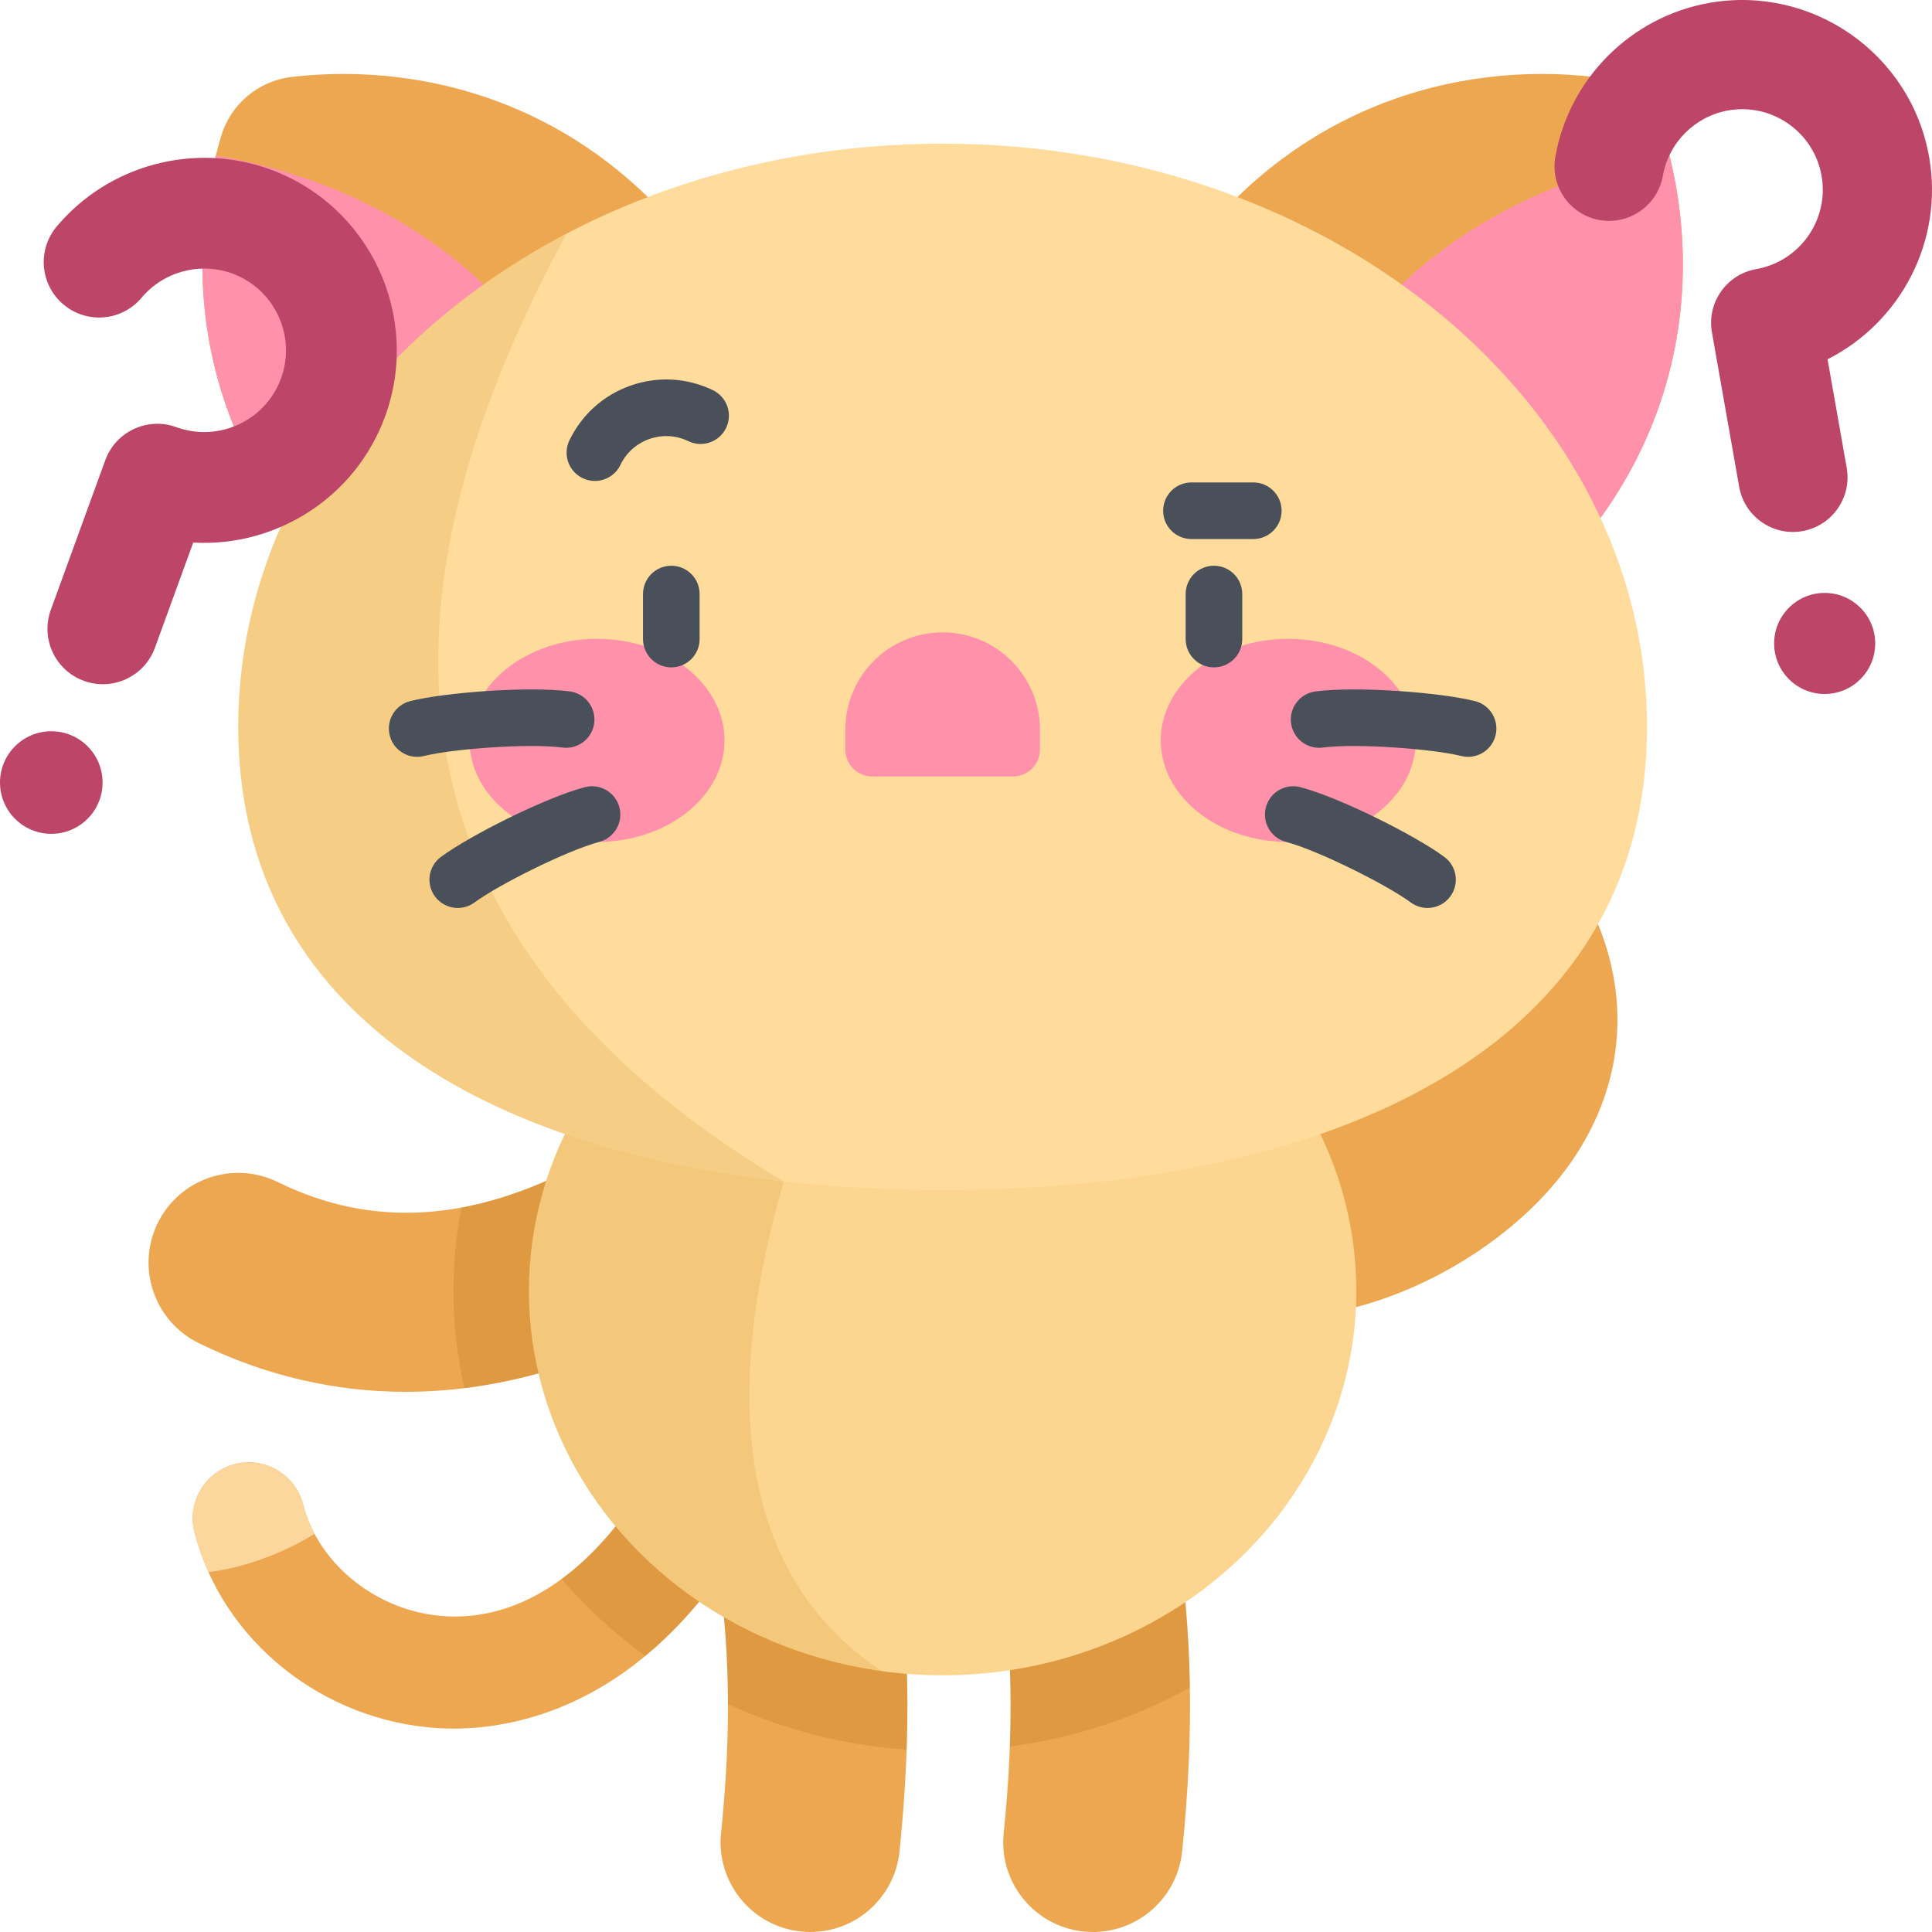 <?xml version="1.0" encoding="iso-8859-1"?>
<!-- Generator: Adobe Illustrator 19.0.0, SVG Export Plug-In . SVG Version: 6.00 Build 0)  -->
<svg version="1.1" id="Capa_1" xmlns="http://www.w3.org/2000/svg" xmlns:xlink="http://www.w3.org/1999/xlink" x="0px" y="0px"
	 viewBox="0 0 512 512" style="enable-background:new 0 0 512 512;" xml:space="preserve">
<path style="fill:#EDA751;" d="M120.203,458.096c-1.383,0-2.669-0.042-3.844-0.109c-30.752-1.768-57.406-23.107-64.818-51.894
	c-2.046-7.946,2.737-16.047,10.683-18.094c7.944-2.046,16.047,2.737,18.092,10.684c4.16,16.156,20.034,28.62,37.747,29.638
	c26.267,1.524,50.369-21.05,66.062-61.895c2.943-7.66,11.538-11.486,19.197-8.54c7.66,2.942,11.484,11.538,8.541,19.197
	C184.374,448.636,141.106,458.096,120.203,458.096z"/>
<path style="fill:#FCD79D;" d="M80.317,398.683c-2.046-7.946-10.148-12.73-18.092-10.683c-7.946,2.046-12.73,10.147-10.683,18.093
	c0.936,3.637,2.182,7.154,3.702,10.529c8.281-1,18.839-4.34,28.119-10.156C82.05,403.999,81.015,401.395,80.317,398.683z"/>
<g>
	<path style="fill:#EDA751;" d="M214.762,512c-0.819,0-1.645-0.043-2.477-0.129c-13.059-1.352-22.55-13.034-21.197-26.094
		c2.811-27.151,2.399-50.988-1.261-72.872c-2.165-12.948,6.577-25.201,19.526-27.367c12.955-2.168,25.202,6.578,27.367,19.527
		c4.372,26.15,4.915,54.153,1.659,85.608C237.111,502.901,226.79,512,214.762,512z"/>
	<path style="fill:#EDA751;" d="M289.659,512c-0.819,0-1.645-0.043-2.477-0.129c-13.059-1.352-22.55-13.034-21.197-26.094
		c2.811-27.152,2.399-50.989-1.26-72.872c-2.165-12.948,6.577-25.201,19.526-27.367c12.954-2.168,25.202,6.578,27.367,19.527
		c4.372,26.149,4.915,54.152,1.658,85.608C312.009,502.901,301.688,512,289.659,512z"/>
	<path style="fill:#EDA751;" d="M107.499,368.844c-18.862,0-37.281-4.295-54.83-12.905c-11.787-5.783-16.654-20.026-10.87-31.812
		c5.783-11.786,20.026-16.652,31.812-10.87c24.975,12.253,51.278,10.678,80.416-4.812c11.592-6.164,25.987-1.762,32.149,9.83
		c6.164,11.592,1.762,25.987-9.83,32.149C153.27,362.692,130.068,368.844,107.499,368.844z"/>
	<path style="fill:#EDA751;" d="M340.906,348.939c-3.527,0-6.923-0.32-10.13-0.987c-12.853-2.673-21.106-15.261-18.433-28.114
		c2.668-12.824,15.2-21.073,28.022-18.452c6.502,0.809,28.344-7.321,37.452-21.281c4.626-7.089,4.461-13.332-0.567-21.548
		c-6.854-11.198-3.332-25.831,7.866-32.685c11.196-6.855,25.832-3.333,32.685,7.866c15.02,24.54,14.406,51.726-1.685,74.587
		C399.604,331.785,366.746,348.939,340.906,348.939z"/>
</g>
<g>
	<path style="opacity:0.2;fill:#A35F00;enable-background:new    ;" d="M315.322,447.242c-0.221-14.697-1.449-28.686-3.705-42.177
		c-2.165-12.949-14.412-21.695-27.367-19.527c-12.949,2.166-21.691,14.419-19.526,27.367c2.591,15.5,3.546,31.986,2.888,49.929
		C284.815,460.603,300.949,455.188,315.322,447.242z"/>
	<path style="opacity:0.2;fill:#A35F00;enable-background:new    ;" d="M209.352,385.539c-12.949,2.166-21.691,14.419-19.526,27.367
		c2.042,12.214,3.07,25.038,3.094,38.704c14.479,6.675,30.465,10.888,47.339,12.048c0.71-20.82-0.46-40.169-3.541-58.592
		C234.553,392.116,222.307,383.37,209.352,385.539z"/>
	<path style="opacity:0.2;fill:#A35F00;enable-background:new    ;" d="M203.324,357.886c-7.66-2.946-16.254,0.88-19.197,8.54
		c-9.263,24.11-21.457,41.847-35.296,52.026c6.51,7.595,13.966,14.442,22.2,20.384c14.508-12.01,29.106-31.228,40.833-61.752
		C214.807,369.424,210.982,360.829,203.324,357.886z"/>
	<path style="opacity:0.2;fill:#A35F00;enable-background:new    ;" d="M154.027,308.443c-10.948,5.82-21.496,9.675-31.724,11.571
		c-1.401,7.167-2.139,14.548-2.139,22.09c0,8.835,1.014,17.45,2.923,25.757c17.597-2.17,35.465-7.978,53.26-17.439
		c11.592-6.162,15.994-20.557,9.83-32.149C180.014,306.681,165.619,302.28,154.027,308.443z"/>
</g>
<ellipse style="fill:#FCD690;" cx="249.807" cy="342.1" rx="109.64" ry="101.88"/>
<path style="opacity:0.15;fill:#C17A00;enable-background:new    ;" d="M233.796,442.904
	c-50.104-32.895-34.576-100.316-26.071-129.801V248c-39.669,15.335-67.563,51.69-67.563,94.104
	C140.163,393.319,180.831,435.702,233.796,442.904z"/>
<path style="fill:#EDA751;" d="M183.083,165.438c21.455-18.003,35.78-48.224,5.517-92.9
	c-30.501-45.029-75.913-56.316-111.366-52.139c-8.741,1.03-16.074,7.184-18.606,15.613c-10.27,34.189-7.04,80.871,32.008,118.728
	C129.378,192.3,161.628,183.441,183.083,165.438z"/>
<path style="fill:#FF91AB;" d="M57.2,41.243c-8.419,33.615-3.659,77.534,33.435,113.497c33.58,32.556,62.277,30.23,83.301,17.311
	C159.477,73.896,96.315,47.867,57.2,41.243z"/>
<path style="fill:#EDA751;" d="M316.534,165.438c-21.455-18.003-35.78-48.224-5.517-92.9
	c30.501-45.029,75.913-56.316,111.366-52.139c8.741,1.03,16.074,7.184,18.606,15.613c10.27,34.189,7.04,80.871-32.008,118.728
	C370.238,192.3,337.988,183.441,316.534,165.438z"/>
<path style="fill:#FF91AB;" d="M442.415,41.243c8.419,33.615,3.659,77.534-33.435,113.497c-33.58,32.556-62.277,30.23-83.301,17.311
	C340.138,73.896,403.301,47.867,442.415,41.243z"/>
<path style="fill:#FFDC9C;" d="M436.475,192.61c0,85.35-83.574,122.732-186.668,122.732S63.139,277.96,63.139,192.61
	S146.714,38.071,249.807,38.071S436.475,107.26,436.475,192.61z"/>
<path style="opacity:0.15;fill:#C17A00;enable-background:new    ;" d="M150.137,61.931C97.857,89.318,63.139,137.605,63.139,192.61
	c0,73.369,61.759,111.292,144.586,120.493C88.829,242.083,104.336,146.554,150.137,61.931z"/>
<g>
	<ellipse style="fill:#FF91AB;" cx="158.208" cy="196.21" rx="33.798" ry="26.915"/>
	<ellipse style="fill:#FF91AB;" cx="341.408" cy="196.21" rx="33.798" ry="26.915"/>
</g>
<g>
	<path style="fill:#495059;" d="M177.906,176.86c-4.142,0-7.5-3.357-7.5-7.5v-11.936c0-4.143,3.358-7.5,7.5-7.5s7.5,3.357,7.5,7.5
		v11.936C185.406,173.503,182.048,176.86,177.906,176.86z"/>
	<path style="fill:#495059;" d="M321.71,176.86c-4.142,0-7.5-3.357-7.5-7.5v-11.936c0-4.143,3.358-7.5,7.5-7.5s7.5,3.357,7.5,7.5
		v11.936C329.21,173.503,325.852,176.86,321.71,176.86z"/>
	<path style="fill:#495059;" d="M110.55,200.573c-3.36,0-6.418-2.275-7.271-5.684c-1.004-4.018,1.439-8.09,5.458-9.095
		c9.307-2.325,31.481-3.981,42.278-2.556c4.106,0.543,6.995,4.313,6.453,8.419c-0.543,4.106-4.309,6.996-8.419,6.452
		c-8.755-1.159-29.016,0.321-36.675,2.237C111.764,200.5,111.152,200.573,110.55,200.573z"/>
	<path style="fill:#495059;" d="M121.315,240.621c-2.3,0-4.569-1.055-6.04-3.047c-2.46-3.332-1.753-8.027,1.579-10.488
		c7.715-5.695,27.584-15.676,38.115-18.473c4.003-1.061,8.11,1.321,9.174,5.324c1.063,4.004-1.321,8.11-5.324,9.174
		c-8.539,2.267-26.707,11.355-33.056,16.043C124.423,240.144,122.862,240.621,121.315,240.621z"/>
	<path style="fill:#495059;" d="M389.065,200.573c-0.603,0-1.214-0.073-1.825-0.225c-7.659-1.916-27.921-3.398-36.675-2.237
		c-4.111,0.545-7.875-2.347-8.418-6.452c-0.543-4.106,2.346-7.876,6.453-8.419c10.797-1.427,32.972,0.229,42.278,2.556
		c4.018,1.005,6.462,5.076,5.457,9.095C395.483,198.298,392.426,200.573,389.065,200.573z"/>
	<path style="fill:#495059;" d="M378.301,240.621c-1.547,0-3.108-0.478-4.449-1.467c-6.349-4.688-24.517-13.776-33.056-16.043
		c-4.003-1.063-6.387-5.17-5.324-9.174c1.064-4.003,5.172-6.384,9.174-5.324c10.531,2.797,30.4,12.777,38.115,18.473
		c3.333,2.461,4.04,7.156,1.579,10.488C382.87,239.566,380.599,240.621,378.301,240.621z"/>
	<path style="fill:#495059;" d="M157.649,127.459c-1.091,0-2.199-0.239-3.249-0.744c-3.732-1.798-5.301-6.279-3.503-10.012
		c3.301-6.855,9.075-12.016,16.257-14.529c7.182-2.515,14.912-2.079,21.769,1.223c3.732,1.797,5.3,6.279,3.503,10.011
		s-6.279,5.302-10.012,3.503c-3.245-1.563-6.904-1.769-10.306-0.578c-3.4,1.189-6.134,3.633-7.697,6.879
		C163.12,125.894,160.44,127.459,157.649,127.459z"/>
	<path style="fill:#495059;" d="M332.139,142.851h-16.396c-4.142,0-7.5-3.357-7.5-7.5s3.358-7.5,7.5-7.5h16.396
		c4.142,0,7.5,3.357,7.5,7.5C339.639,139.493,336.281,142.851,332.139,142.851z"/>
</g>
<path style="fill:#FF91AB;" d="M275.599,193.378c0-14.244-11.547-25.79-25.791-25.79s-25.79,11.547-25.79,25.79v5.261
	c0,3.939,3.193,7.132,7.132,7.132h37.316c3.939,0,7.132-3.193,7.132-7.132L275.599,193.378z"/>
<g>
	<path style="fill:#BD4568;" d="M477.659,140.75c-7.869,1.387-15.372-3.866-16.759-11.735l-7.219-40.941
		c-1.388-7.869,3.866-15.372,11.735-16.759c11.594-2.044,19.363-13.14,17.319-24.734c-2.044-11.593-13.139-19.362-24.733-17.318
		c-8.811,1.554-15.774,8.513-17.328,17.318c-1.388,7.868-8.895,13.118-16.76,11.733c-7.868-1.388-13.122-8.893-11.733-16.761
		c3.659-20.737,20.054-37.127,40.797-40.784c27.305-4.815,53.437,13.483,58.252,40.788c3.942,22.356-7.607,43.924-26.909,53.652
		l5.075,28.782C490.781,131.86,485.527,139.363,477.659,140.75z"/>
	<circle style="fill:#BD4568;" cx="483.557" cy="170.52" r="13.393"/>
	<path style="fill:#BD4568;" d="M22.242,180.435c-7.62-2.773-11.548-11.198-8.775-18.818l14.43-39.645
		c2.773-7.62,11.198-11.548,18.818-8.775c11.227,4.086,23.685-1.723,27.771-12.95c4.086-11.226-1.723-23.684-12.95-27.771
		c-8.532-3.105-18.184-0.522-24.017,6.428c-5.213,6.211-14.474,7.016-20.684,1.807c-6.211-5.213-7.02-14.474-1.807-20.685
		c13.738-16.368,36.464-22.454,56.551-15.143c26.441,9.624,40.123,38.965,30.5,65.406c-7.879,21.648-28.974,34.744-50.874,33.499
		L41.06,171.66C38.286,179.28,29.862,183.208,22.242,180.435z"/>
	<circle style="fill:#BD4568;" cx="13.593" cy="207.38" r="13.592"/>
</g>
<g>
</g>
<g>
</g>
<g>
</g>
<g>
</g>
<g>
</g>
<g>
</g>
<g>
</g>
<g>
</g>
<g>
</g>
<g>
</g>
<g>
</g>
<g>
</g>
<g>
</g>
<g>
</g>
<g>
</g>
</svg>
